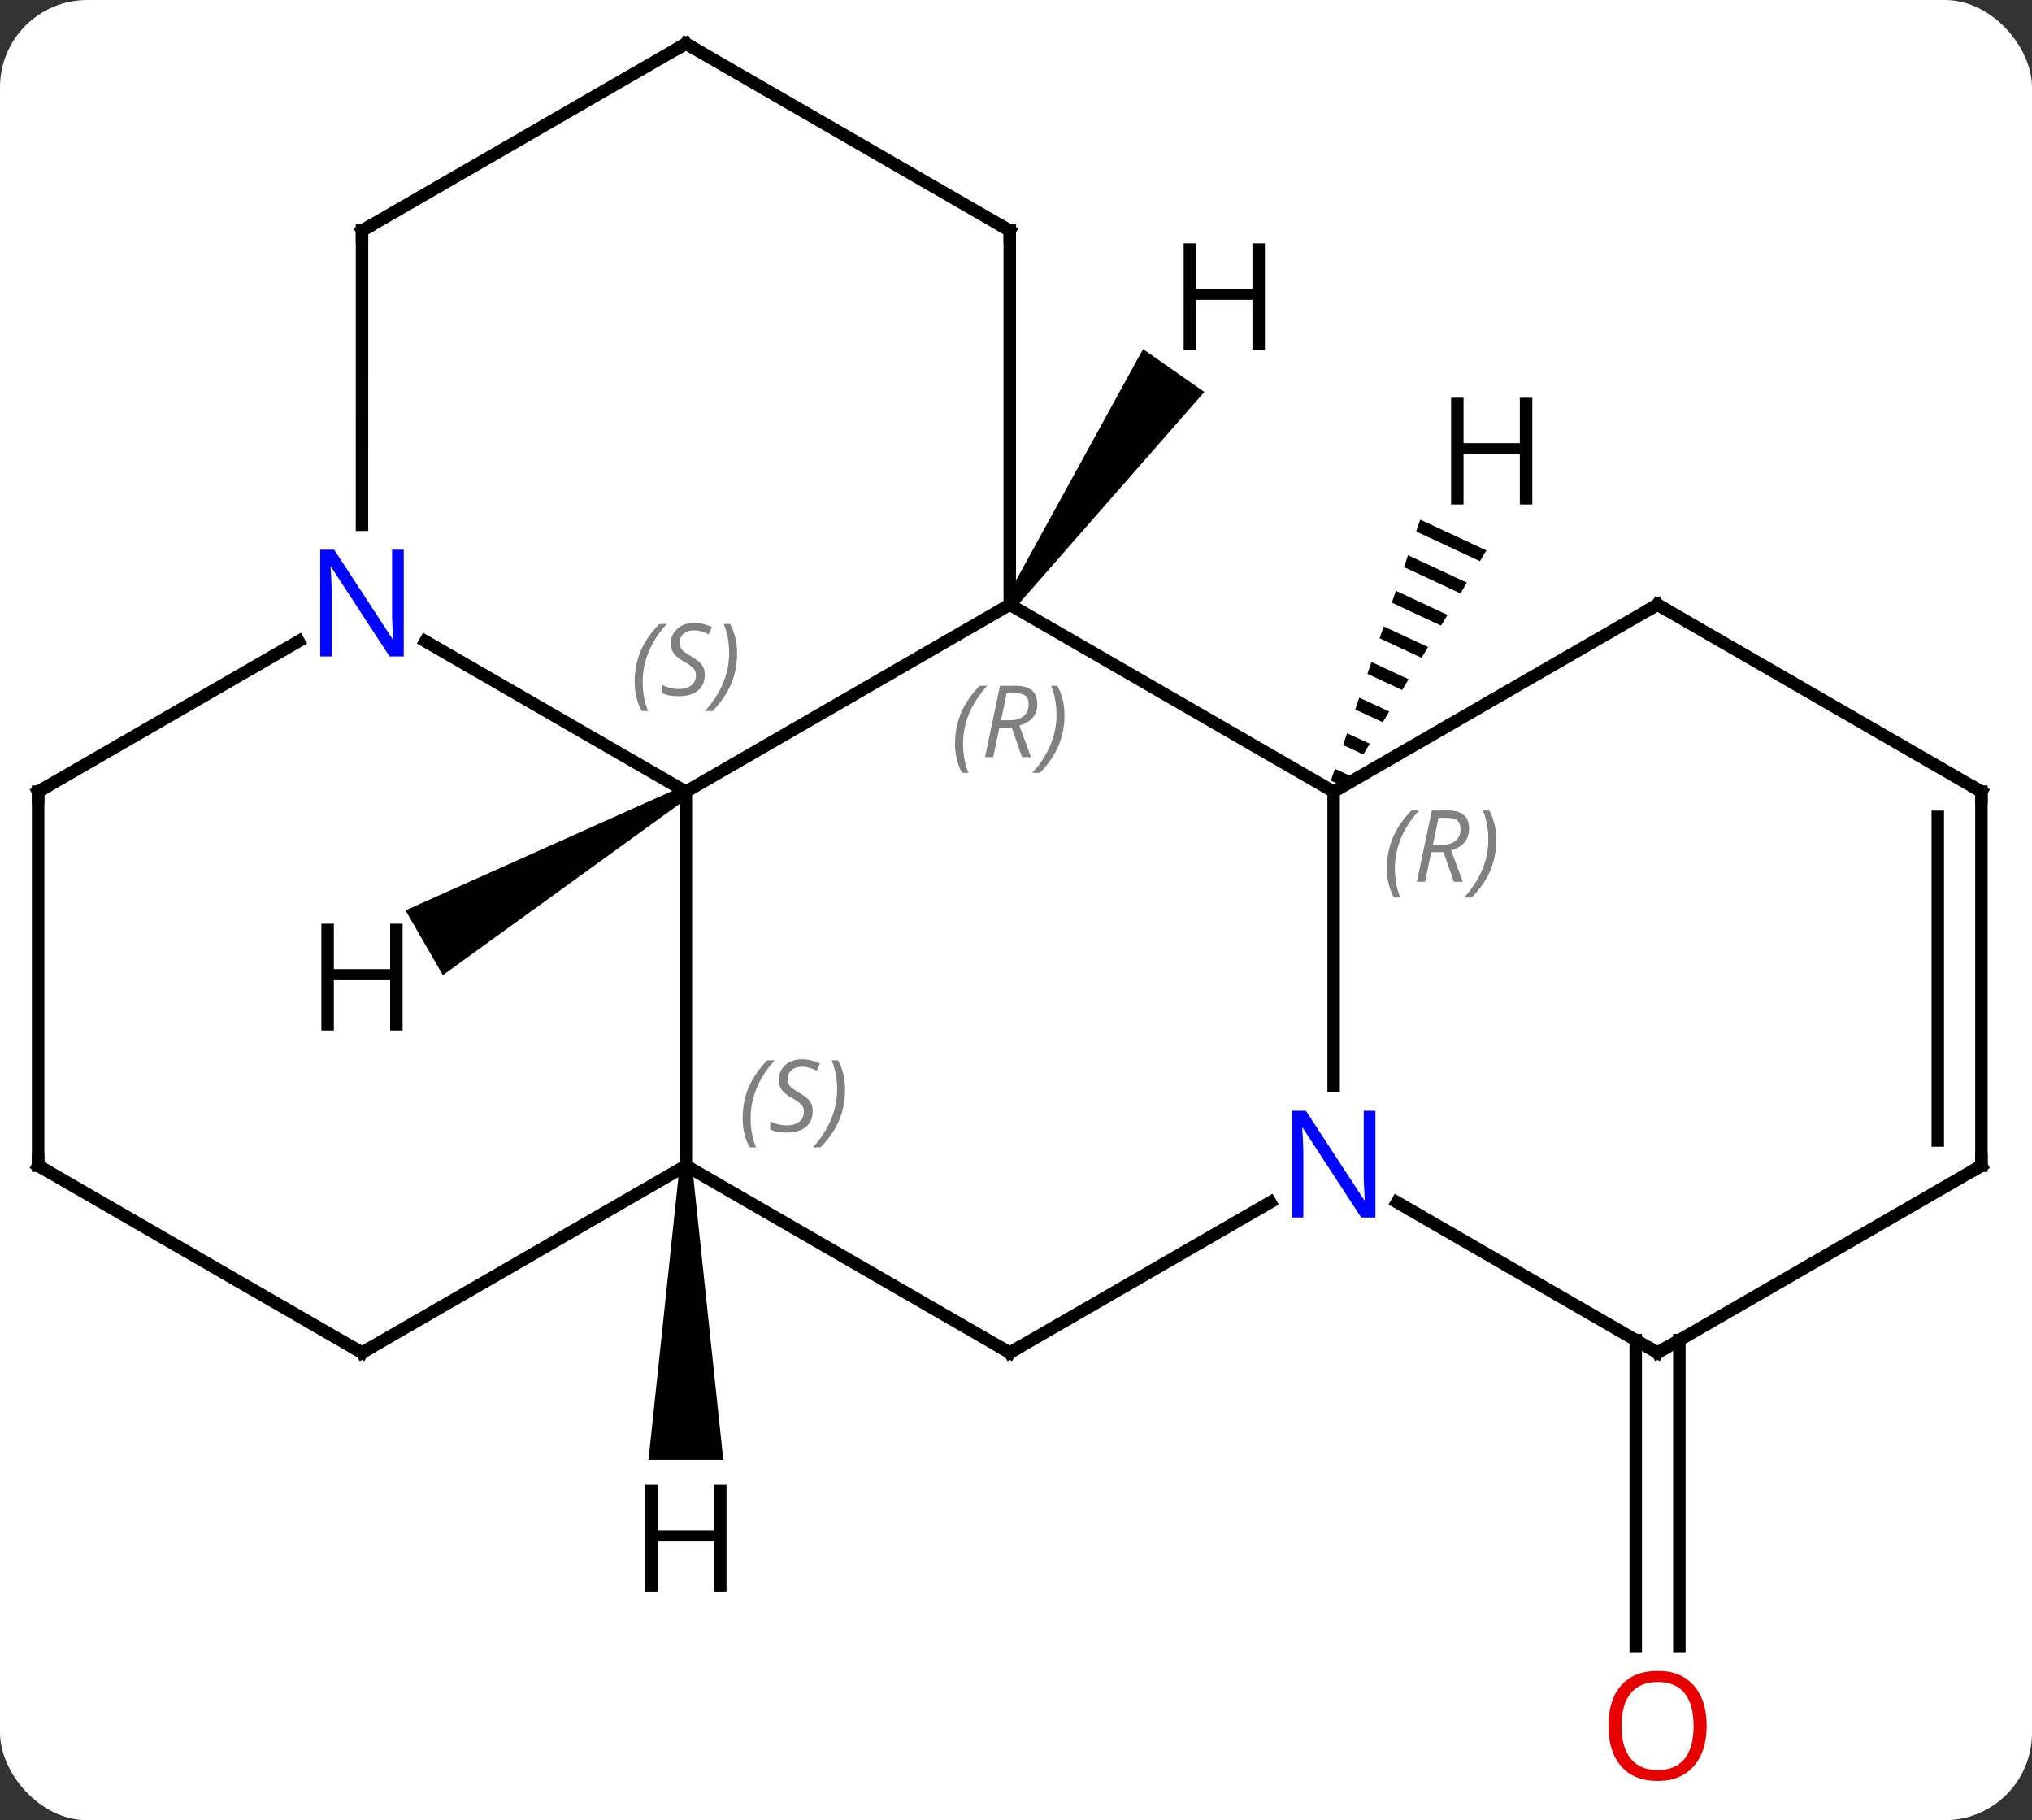 <svg width="163" viewBox="0 0 163 146" style="fill-opacity:1; color-rendering:auto; color-interpolation:auto; text-rendering:auto; stroke:black; stroke-linecap:square; stroke-miterlimit:10; shape-rendering:auto; stroke-opacity:1; fill:black; stroke-dasharray:none; font-weight:normal; stroke-width:1; font-family:'Open Sans'; font-style:normal; stroke-linejoin:miter; font-size:12; stroke-dashoffset:0; image-rendering:auto;" height="146" class="cas-substance-image" xmlns:xlink="http://www.w3.org/1999/xlink" xmlns="http://www.w3.org/2000/svg"><rect x="0" y="0" width="163" height="146" fill="#333333" stroke="none"/><svg class="cas-substance-single-component"><rect y="0" x="0" width="163" stroke="none" ry="7" rx="7" height="146" fill="white" class="cas-substance-group"/><svg y="0" x="0" width="163" viewBox="0 0 163 146" style="fill:black;" height="146" class="cas-substance-single-component-image"><svg><g><g transform="translate(81,71)" style="text-rendering:geometricPrecision; color-rendering:optimizeQuality; color-interpolation:linearRGB; stroke-linecap:butt; image-rendering:optimizeQuality;"><line y2="36.49" y1="61.023" x2="53.713" x1="53.713" style="fill:none;"/><line y2="36.49" y1="61.023" x2="50.213" x1="50.213" style="fill:none;"/><line y2="-22.5" y1="-7.5" x2="0" x1="-25.98" style="fill:none;"/><line y2="22.5" y1="-7.5" x2="-25.98" x1="-25.98" style="fill:none;"/><line y2="-19.565" y1="-7.5" x2="-46.879" x1="-25.98" style="fill:none;"/><line y2="-7.5" y1="-22.5" x2="25.98" x1="0" style="fill:none;"/><line y2="-52.5" y1="-22.5" x2="0" x1="0" style="fill:none;"/><line y2="37.5" y1="22.5" x2="0" x1="-25.98" style="fill:none;"/><line y2="37.5" y1="22.5" x2="-51.963" x1="-25.98" style="fill:none;"/><line y2="-52.5" y1="-28.906" x2="-51.96" x1="-51.962" style="fill:none;"/><line y2="-7.5" y1="-19.565" x2="-77.943" x1="-57.047" style="fill:none;"/><line y2="16.094" y1="-7.5" x2="25.98" x1="25.98" style="fill:none;"/><line y2="-22.5" y1="-7.5" x2="51.963" x1="25.98" style="fill:none;"/><line y2="-67.5" y1="-52.5" x2="-25.98" x1="0" style="fill:none;"/><line y2="25.435" y1="37.5" x2="20.896" x1="0" style="fill:none;"/><line y2="22.5" y1="37.5" x2="-77.943" x1="-51.963" style="fill:none;"/><line y2="-67.5" y1="-52.5" x2="-25.98" x1="-51.96" style="fill:none;"/><line y2="22.5" y1="-7.5" x2="-77.943" x1="-77.943" style="fill:none;"/><line y2="37.5" y1="25.435" x2="51.963" x1="31.064" style="fill:none;"/><line y2="-7.5" y1="-22.5" x2="77.943" x1="51.963" style="fill:none;"/><line y2="22.5" y1="37.5" x2="77.943" x1="51.963" style="fill:none;"/><line y2="22.5" y1="-7.5" x2="77.943" x1="77.943" style="fill:none;"/><line y2="20.479" y1="-5.479" x2="74.443" x1="74.443" style="fill:none;"/><path style="stroke:none;" d="M-26.23 -7.933 L-25.73 -7.067 L-45.473 7.218 L-48.473 2.021 Z"/><path style="stroke:none;" d="M0.41 -22.213 L-0.41 -22.787 L10.693 -43.002 L15.608 -39.561 Z"/><path style="stroke:none;" d="M-26.48 22.5 L-25.48 22.5 L-22.98 46.094 L-28.98 46.094 Z"/><path style="stroke:none;" d="M32.927 -29.32 L32.601 -28.369 L37.712 -25.99 L37.712 -25.99 L38.231 -26.851 L32.927 -29.32 ZM31.949 -26.465 L31.623 -25.514 L31.623 -25.514 L36.153 -23.405 L36.153 -23.405 L36.672 -24.267 L36.672 -24.267 L31.949 -26.465 ZM30.972 -23.61 L30.646 -22.659 L30.646 -22.659 L34.594 -20.821 L34.594 -20.821 L35.114 -21.682 L30.972 -23.61 ZM29.994 -20.755 L29.668 -19.804 L29.668 -19.804 L33.035 -18.236 L33.555 -19.098 L33.555 -19.098 L29.994 -20.755 ZM29.016 -17.9 L28.69 -16.949 L28.69 -16.949 L31.477 -15.652 L31.996 -16.513 L31.996 -16.513 L29.016 -17.9 ZM28.038 -15.045 L27.713 -14.094 L29.918 -13.067 L29.918 -13.067 L30.438 -13.929 L30.438 -13.929 L28.038 -15.045 ZM27.061 -12.19 L26.735 -11.239 L28.359 -10.482 L28.359 -10.482 L28.879 -11.344 L27.061 -12.19 ZM26.083 -9.335 L25.757 -8.384 L26.801 -7.898 L26.801 -7.898 L27.32 -8.759 L26.083 -9.335 Z"/></g><g transform="translate(81,71)" style="fill:rgb(230,0,0); text-rendering:geometricPrecision; color-rendering:optimizeQuality; image-rendering:optimizeQuality; font-family:'Open Sans'; stroke:rgb(230,0,0); color-interpolation:linearRGB;"><path style="stroke:none;" d="M55.901 67.43 Q55.901 69.492 54.861 70.672 Q53.822 71.852 51.979 71.852 Q50.088 71.852 49.057 70.688 Q48.026 69.523 48.026 67.414 Q48.026 65.32 49.057 64.172 Q50.088 63.023 51.979 63.023 Q53.838 63.023 54.869 64.195 Q55.901 65.367 55.901 67.43 ZM49.072 67.43 Q49.072 69.164 49.815 70.07 Q50.557 70.977 51.979 70.977 Q53.401 70.977 54.127 70.078 Q54.854 69.18 54.854 67.43 Q54.854 65.695 54.127 64.805 Q53.401 63.914 51.979 63.914 Q50.557 63.914 49.815 64.812 Q49.072 65.711 49.072 67.43 Z"/></g><g transform="translate(81,71)" style="font-size:8.4px; fill:gray; text-rendering:geometricPrecision; image-rendering:optimizeQuality; color-rendering:optimizeQuality; font-family:'Open Sans'; font-style:italic; stroke:gray; color-interpolation:linearRGB;"><path style="stroke:none;" d="M-30.089 -16.297 Q-30.089 -17.625 -29.62 -18.75 Q-29.151 -19.875 -28.12 -20.953 L-27.511 -20.953 Q-28.479 -19.891 -28.964 -18.719 Q-29.448 -17.547 -29.448 -16.312 Q-29.448 -14.984 -29.011 -13.969 L-29.526 -13.969 Q-30.089 -15 -30.089 -16.297 ZM-24.466 -16.891 Q-24.466 -16.062 -25.013 -15.609 Q-25.56 -15.156 -26.56 -15.156 Q-26.966 -15.156 -27.279 -15.211 Q-27.591 -15.266 -27.872 -15.406 L-27.872 -16.062 Q-27.247 -15.734 -26.544 -15.734 Q-25.919 -15.734 -25.544 -16.031 Q-25.169 -16.328 -25.169 -16.844 Q-25.169 -17.156 -25.372 -17.383 Q-25.576 -17.609 -26.138 -17.938 Q-26.732 -18.266 -26.958 -18.594 Q-27.185 -18.922 -27.185 -19.375 Q-27.185 -20.109 -26.669 -20.57 Q-26.154 -21.031 -25.31 -21.031 Q-24.935 -21.031 -24.599 -20.953 Q-24.263 -20.875 -23.888 -20.703 L-24.154 -20.109 Q-24.404 -20.266 -24.724 -20.352 Q-25.044 -20.438 -25.31 -20.438 Q-25.841 -20.438 -26.162 -20.164 Q-26.482 -19.891 -26.482 -19.422 Q-26.482 -19.219 -26.412 -19.07 Q-26.341 -18.922 -26.201 -18.789 Q-26.06 -18.656 -25.638 -18.406 Q-25.076 -18.062 -24.872 -17.867 Q-24.669 -17.672 -24.568 -17.438 Q-24.466 -17.203 -24.466 -16.891 ZM-21.872 -18.609 Q-21.872 -17.281 -22.348 -16.148 Q-22.825 -15.016 -23.84 -13.969 L-24.45 -13.969 Q-22.512 -16.125 -22.512 -18.609 Q-22.512 -19.938 -22.95 -20.953 L-22.434 -20.953 Q-21.872 -19.891 -21.872 -18.609 Z"/><path style="stroke:none;" d="M-4.389 -11.336 Q-4.389 -12.664 -3.92 -13.789 Q-3.451 -14.914 -2.42 -15.992 L-1.81 -15.992 Q-2.779 -14.93 -3.264 -13.758 Q-3.748 -12.586 -3.748 -11.352 Q-3.748 -10.023 -3.311 -9.008 L-3.826 -9.008 Q-4.389 -10.039 -4.389 -11.336 ZM-0.829 -12.648 L-1.329 -10.273 L-1.985 -10.273 L-0.782 -15.992 L0.468 -15.992 Q2.203 -15.992 2.203 -14.555 Q2.203 -13.195 0.765 -12.805 L1.703 -10.273 L0.984 -10.273 L0.156 -12.648 L-0.829 -12.648 ZM-0.251 -15.398 Q-0.641 -13.477 -0.704 -13.227 L-0.047 -13.227 Q0.703 -13.227 1.109 -13.555 Q1.515 -13.883 1.515 -14.508 Q1.515 -14.977 1.257 -15.188 Q1 -15.398 0.406 -15.398 L-0.251 -15.398 ZM4.389 -13.648 Q4.389 -12.32 3.912 -11.188 Q3.436 -10.055 2.42 -9.008 L1.81 -9.008 Q3.748 -11.164 3.748 -13.648 Q3.748 -14.977 3.311 -15.992 L3.826 -15.992 Q4.389 -14.93 4.389 -13.648 Z"/><path style="stroke:none;" d="M-21.428 18.703 Q-21.428 17.375 -20.959 16.25 Q-20.491 15.125 -19.459 14.047 L-18.85 14.047 Q-19.819 15.109 -20.303 16.281 Q-20.788 17.453 -20.788 18.688 Q-20.788 20.016 -20.35 21.031 L-20.866 21.031 Q-21.428 20 -21.428 18.703 ZM-15.806 18.109 Q-15.806 18.938 -16.353 19.391 Q-16.899 19.844 -17.899 19.844 Q-18.306 19.844 -18.618 19.789 Q-18.931 19.734 -19.212 19.594 L-19.212 18.938 Q-18.587 19.266 -17.884 19.266 Q-17.259 19.266 -16.884 18.969 Q-16.509 18.672 -16.509 18.156 Q-16.509 17.844 -16.712 17.617 Q-16.915 17.391 -17.478 17.063 Q-18.071 16.734 -18.298 16.406 Q-18.524 16.078 -18.524 15.625 Q-18.524 14.891 -18.009 14.43 Q-17.493 13.969 -16.649 13.969 Q-16.274 13.969 -15.938 14.047 Q-15.603 14.125 -15.228 14.297 L-15.493 14.891 Q-15.743 14.734 -16.064 14.649 Q-16.384 14.563 -16.649 14.563 Q-17.181 14.563 -17.501 14.836 Q-17.821 15.109 -17.821 15.578 Q-17.821 15.781 -17.751 15.93 Q-17.681 16.078 -17.54 16.211 Q-17.399 16.344 -16.978 16.594 Q-16.415 16.938 -16.212 17.133 Q-16.009 17.328 -15.907 17.563 Q-15.806 17.797 -15.806 18.109 ZM-13.211 16.391 Q-13.211 17.719 -13.688 18.852 Q-14.164 19.984 -15.18 21.031 L-15.789 21.031 Q-13.852 18.875 -13.852 16.391 Q-13.852 15.063 -14.289 14.047 L-13.774 14.047 Q-13.211 15.109 -13.211 16.391 Z"/></g><g transform="translate(81,71)" style="fill:rgb(0,5,255); text-rendering:geometricPrecision; color-rendering:optimizeQuality; image-rendering:optimizeQuality; font-family:'Open Sans'; stroke:rgb(0,5,255); color-interpolation:linearRGB;"><path style="stroke:none;" d="M-48.611 -18.344 L-49.752 -18.344 L-54.44 -25.531 L-54.486 -25.531 Q-54.393 -24.266 -54.393 -23.219 L-54.393 -18.344 L-55.315 -18.344 L-55.315 -26.906 L-54.19 -26.906 L-49.518 -19.75 L-49.471 -19.75 Q-49.471 -19.906 -49.518 -20.766 Q-49.565 -21.625 -49.549 -22 L-49.549 -26.906 L-48.611 -26.906 L-48.611 -18.344 Z"/></g><g transform="translate(81,71)" style="font-size:8.4px; fill:gray; text-rendering:geometricPrecision; image-rendering:optimizeQuality; color-rendering:optimizeQuality; font-family:'Open Sans'; font-style:italic; stroke:gray; color-interpolation:linearRGB;"><path style="stroke:none;" d="M30.252 -1.336 Q30.252 -2.664 30.72 -3.789 Q31.189 -4.914 32.22 -5.992 L32.83 -5.992 Q31.861 -4.929 31.377 -3.758 Q30.892 -2.586 30.892 -1.351 Q30.892 -0.023 31.33 0.992 L30.814 0.992 Q30.252 -0.039 30.252 -1.336 ZM33.812 -2.648 L33.312 -0.273 L32.655 -0.273 L33.858 -5.992 L35.108 -5.992 Q36.843 -5.992 36.843 -4.554 Q36.843 -3.195 35.405 -2.804 L36.343 -0.273 L35.624 -0.273 L34.796 -2.648 L33.812 -2.648 ZM34.39 -5.398 Q33.999 -3.476 33.937 -3.226 L34.593 -3.226 Q35.343 -3.226 35.749 -3.554 Q36.155 -3.883 36.155 -4.508 Q36.155 -4.976 35.898 -5.187 Q35.64 -5.398 35.046 -5.398 L34.39 -5.398 ZM39.029 -3.648 Q39.029 -2.32 38.552 -1.187 Q38.076 -0.054 37.06 0.992 L36.451 0.992 Q38.388 -1.164 38.388 -3.648 Q38.388 -4.976 37.951 -5.992 L38.466 -5.992 Q39.029 -4.929 39.029 -3.648 Z"/></g><g transform="translate(81,71)" style="stroke-linecap:butt; font-size:8.4px; text-rendering:geometricPrecision; image-rendering:optimizeQuality; color-rendering:optimizeQuality; font-family:'Open Sans'; font-style:italic; color-interpolation:linearRGB; stroke-miterlimit:5;"><path style="fill:none;" d="M-0 -52 L0 -52.5 L-0.433 -52.75"/><path style="fill:none;" d="M-0.433 37.25 L0 37.5 L0.433 37.25"/><path style="fill:none;" d="M-51.53 37.25 L-51.963 37.5 L-52.396 37.25"/><path style="fill:none;" d="M-51.96 -52 L-51.96 -52.5 L-51.527 -52.75"/><path style="fill:none;" d="M-77.51 -7.75 L-77.943 -7.5 L-77.943 -7"/></g><g transform="translate(81,71)" style="stroke-linecap:butt; fill:rgb(0,5,255); text-rendering:geometricPrecision; color-rendering:optimizeQuality; image-rendering:optimizeQuality; font-family:'Open Sans'; stroke:rgb(0,5,255); color-interpolation:linearRGB; stroke-miterlimit:5;"><path style="stroke:none;" d="M29.332 26.656 L28.191 26.656 L23.503 19.469 L23.457 19.469 Q23.55 20.734 23.55 21.781 L23.55 26.656 L22.628 26.656 L22.628 18.094 L23.753 18.094 L28.425 25.25 L28.472 25.25 Q28.472 25.094 28.425 24.234 Q28.378 23.375 28.394 23 L28.394 18.094 L29.332 18.094 L29.332 26.656 Z"/><path style="fill:none; stroke:black;" d="M51.53 -22.25 L51.963 -22.5 L52.396 -22.25"/><path style="fill:none; stroke:black;" d="M-25.547 -67.25 L-25.98 -67.5 L-26.413 -67.25"/><path style="fill:none; stroke:black;" d="M-77.51 22.75 L-77.943 22.5 L-77.943 22"/><path style="fill:none; stroke:black;" d="M51.53 37.25 L51.963 37.5 L52.396 37.25"/><path style="fill:none; stroke:black;" d="M77.51 -7.75 L77.943 -7.5 L77.943 -7"/><path style="fill:none; stroke:black;" d="M77.51 22.75 L77.943 22.5 L77.943 22"/><path style="fill:black; stroke:none;" d="M-48.705 11.656 L-49.705 11.656 L-49.705 7.625 L-54.221 7.625 L-54.221 11.656 L-55.221 11.656 L-55.221 3.094 L-54.221 3.094 L-54.221 6.734 L-49.705 6.734 L-49.705 3.094 L-48.705 3.094 L-48.705 11.656 Z"/><path style="fill:black; stroke:none;" d="M20.466 -42.92 L19.466 -42.92 L19.466 -46.951 L14.95 -46.951 L14.95 -42.92 L13.95 -42.92 L13.95 -51.482 L14.95 -51.482 L14.95 -47.842 L19.466 -47.842 L19.466 -51.482 L20.466 -51.482 L20.466 -42.92 Z"/><path style="fill:black; stroke:none;" d="M-22.722 56.656 L-23.722 56.656 L-23.722 52.625 L-28.238 52.625 L-28.238 56.656 L-29.238 56.656 L-29.238 48.094 L-28.238 48.094 L-28.238 51.734 L-23.722 51.734 L-23.722 48.094 L-22.722 48.094 L-22.722 56.656 Z"/><path style="fill:black; stroke:none;" d="M41.916 -30.533 L40.916 -30.533 L40.916 -34.564 L36.4 -34.564 L36.4 -30.533 L35.4 -30.533 L35.4 -39.095 L36.4 -39.095 L36.4 -35.455 L40.916 -35.455 L40.916 -39.095 L41.916 -39.095 L41.916 -30.533 Z"/></g></g></svg></svg></svg></svg>